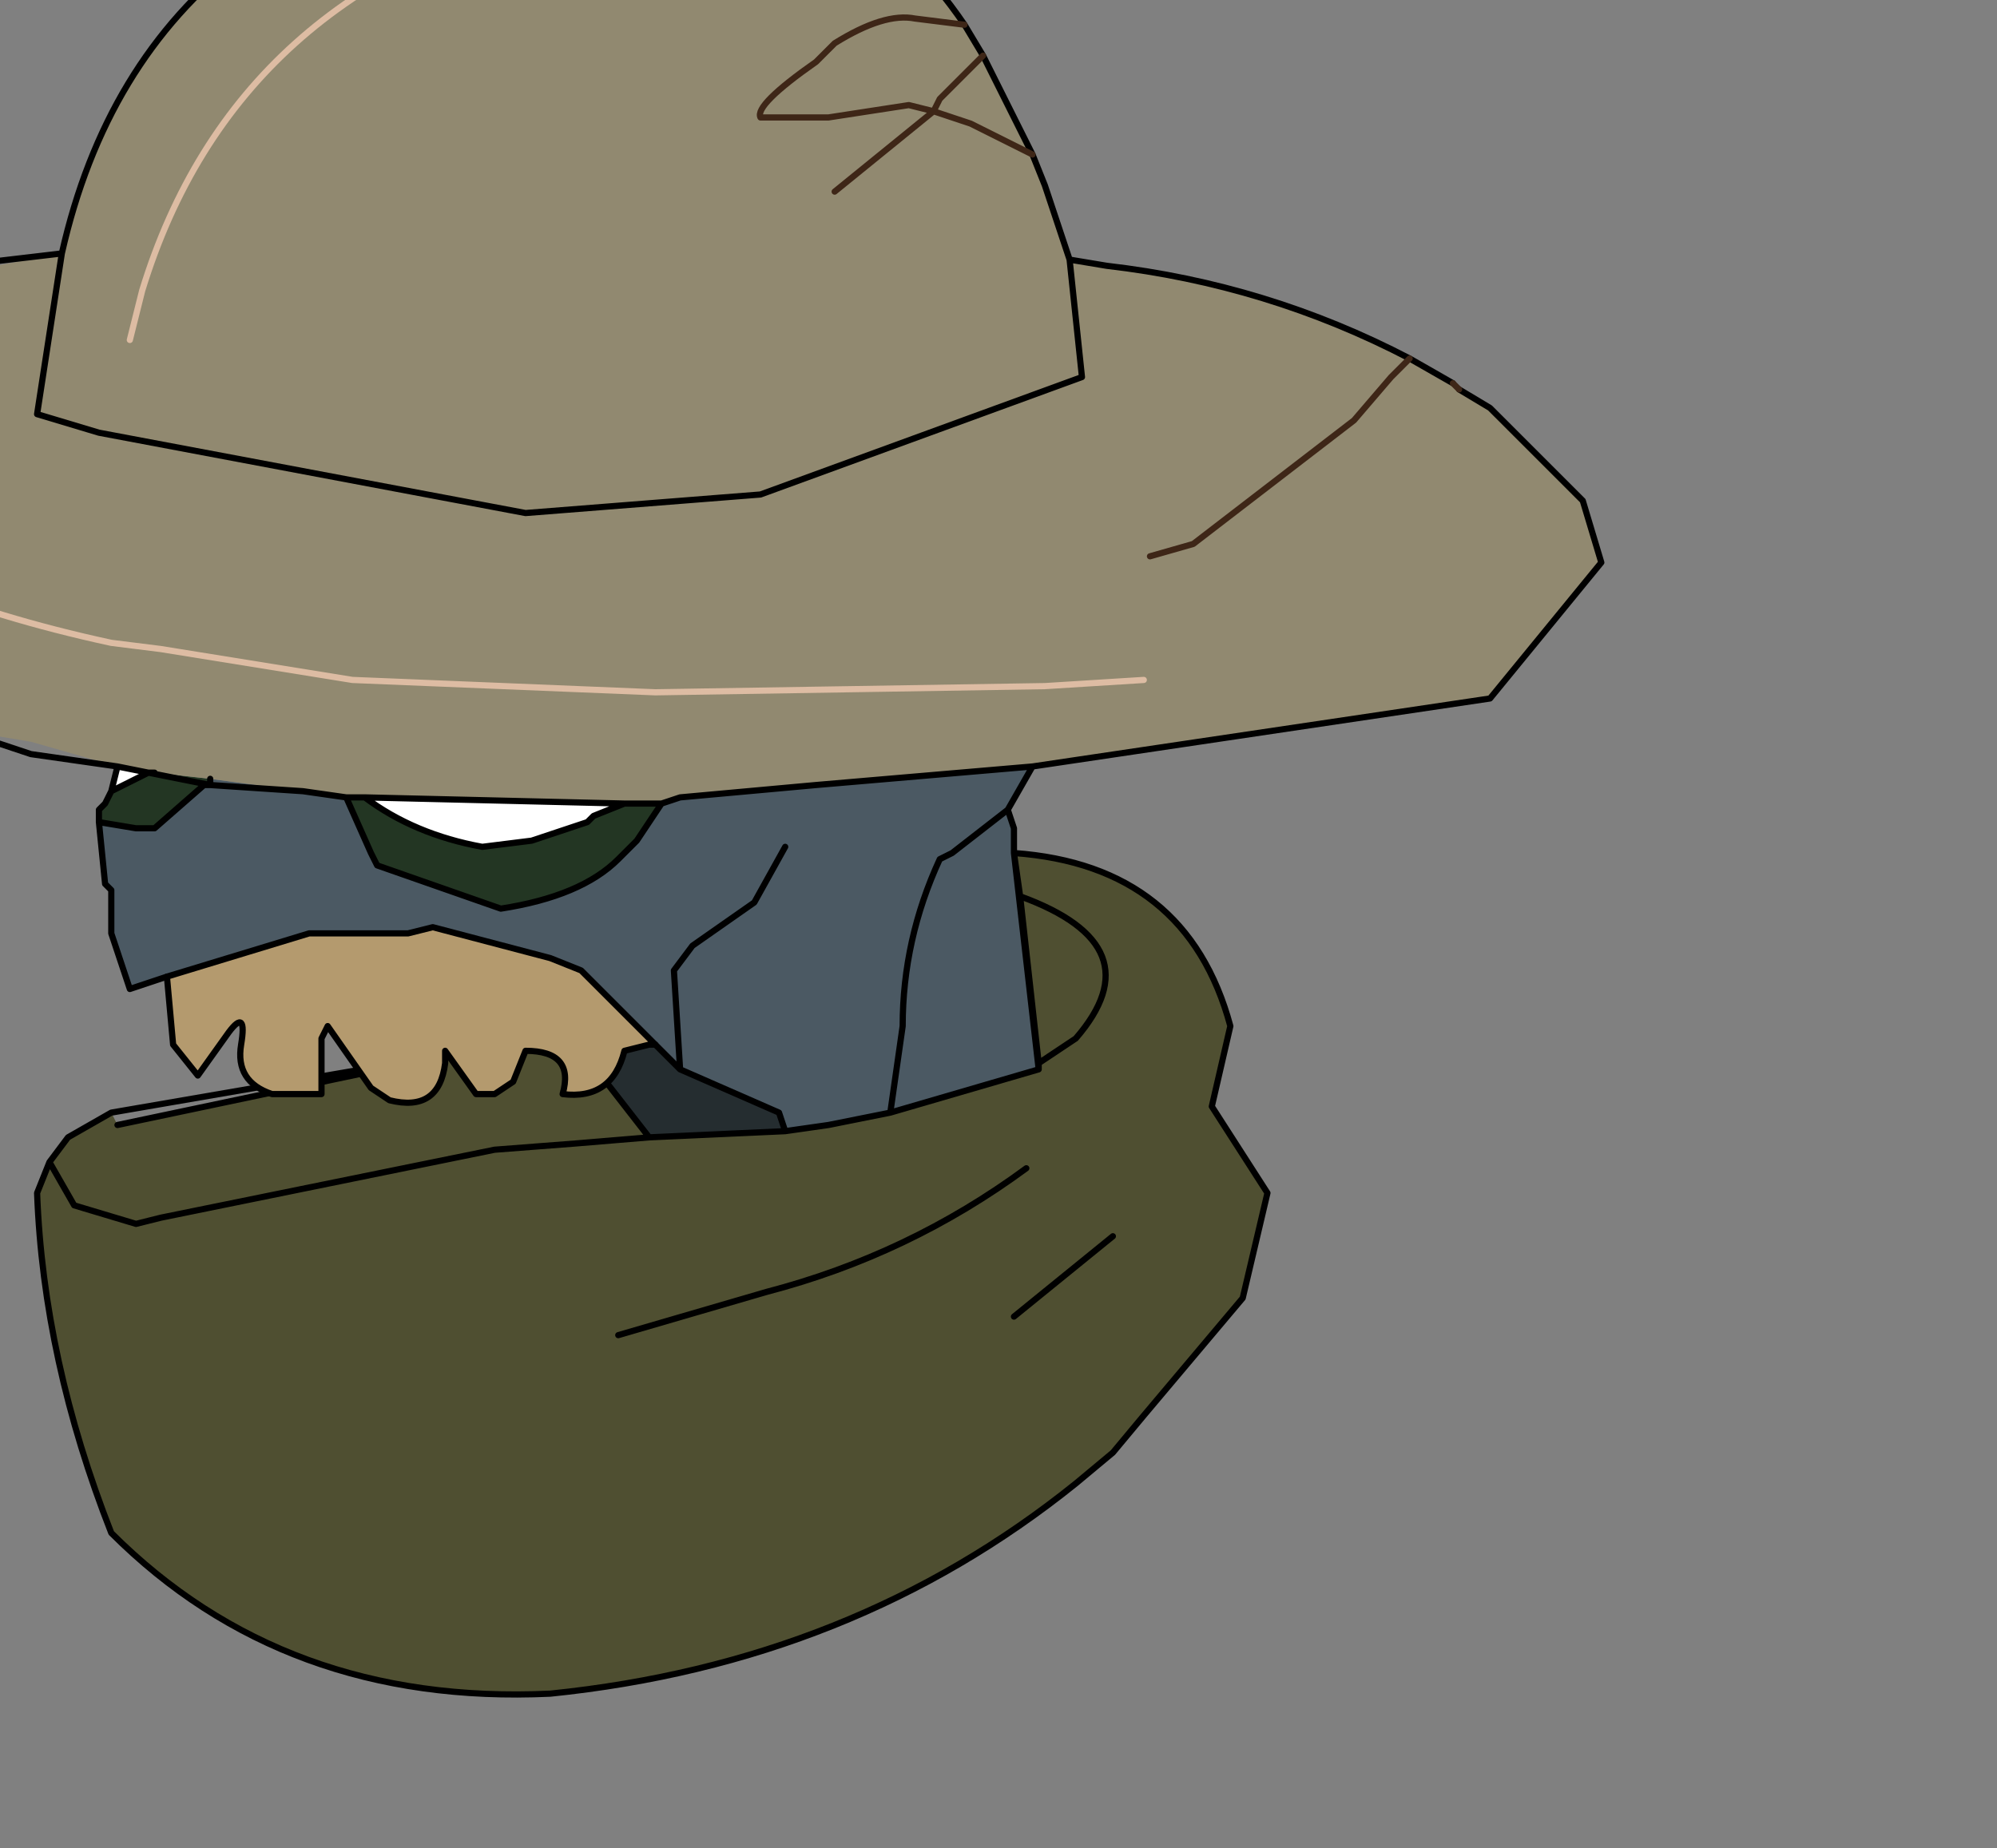 <?xml version="1.0" encoding="UTF-8" standalone="no"?>
<svg xmlns:xlink="http://www.w3.org/1999/xlink" height="14.95px" width="16.15px" xmlns="http://www.w3.org/2000/svg">
  <rect width="100%" height="100%" fill="#808080" stroke="none"/>
  <g transform="matrix(1.0, 0.0, 0.0, 1.0, 0.0, 0.0)">
    <path d="M8.35 6.2 L8.15 6.55 8.2 6.7 8.2 6.9 8.4 8.65 7.2 9.0 6.7 9.1 6.35 9.15 6.3 9.0 5.5 8.65 5.3 8.45 5.15 8.3 4.7 7.85 4.45 7.75 3.5 7.5 3.3 7.55 2.75 7.55 2.5 7.55 1.35 7.9 1.05 8.0 0.9 7.55 0.9 7.2 0.85 7.15 0.8 6.65 1.1 6.7 1.25 6.7 1.65 6.35 1.7 6.35 1.7 6.3 2.45 6.4 2.8 6.45 3.0 6.9 3.05 7.0 4.05 7.35 Q4.7 7.25 5.0 6.95 L5.15 6.8 5.35 6.5 5.5 6.45 6.6 6.35 8.35 6.2 M1.7 6.35 L2.45 6.4 1.7 6.35 M7.2 9.0 L7.3 8.3 Q7.3 7.6 7.6 6.95 L7.7 6.9 8.15 6.55 7.7 6.9 7.6 6.95 Q7.3 7.6 7.3 8.3 L7.2 9.0 M6.35 6.85 L6.1 7.3 5.6 7.65 5.45 7.85 5.5 8.65 5.45 7.85 5.6 7.65 6.1 7.3 6.35 6.85" fill="#4b5963" fill-rule="evenodd" stroke="none"/>
    <path d="M0.9 6.4 L0.95 6.2 1.2 6.25 0.9 6.4 M5.05 6.5 L4.8 6.6 4.75 6.65 4.3 6.8 3.9 6.85 Q3.35 6.75 2.95 6.45 L5.05 6.5 M1.25 6.25 L1.2 6.25 0.95 6.2 1.25 6.25" fill="#ffffff" fill-rule="evenodd" stroke="none"/>
    <path d="M0.8 6.65 L0.8 6.55 0.85 6.5 0.9 6.4 1.2 6.25 1.25 6.25 1.7 6.3 1.7 6.35 1.2 6.25 1.7 6.35 1.65 6.35 1.25 6.7 1.1 6.7 0.8 6.65 M2.95 6.45 Q3.35 6.75 3.9 6.85 L4.3 6.8 4.75 6.65 4.8 6.6 5.05 6.5 5.35 6.5 5.15 6.8 5.0 6.95 Q4.7 7.25 4.05 7.35 L3.05 7.0 3.0 6.9 2.8 6.45 2.95 6.45" fill="#233623" fill-rule="evenodd" stroke="none"/>
    <path d="M4.9 8.75 L5.05 8.5 5.25 8.45 5.3 8.45 5.5 8.65 6.3 9.0 6.35 9.15 5.25 9.2 4.9 8.75" fill="#252d30" fill-rule="evenodd" stroke="none"/>
    <path d="M0.5 2.05 Q0.85 0.5 1.95 -0.35 3.35 -1.35 4.8 -1.25 L5.4 -1.2 5.5 -1.2 Q6.95 -1.05 7.8 0.2 L7.95 0.45 8.3 1.15 8.35 1.25 8.45 1.5 8.65 2.1 8.95 2.15 Q10.25 2.3 11.4 2.9 L11.75 3.1 11.8 3.15 12.05 3.3 12.8 4.05 12.95 4.55 12.05 5.65 8.35 6.2 6.6 6.35 5.5 6.45 5.35 6.5 5.05 6.5 2.95 6.45 2.8 6.45 2.45 6.4 1.7 6.3 1.25 6.25 0.95 6.2 0.25 6.0 -0.05 5.95 -0.05 6.0 Q-2.75 5.25 -2.45 4.95 L-3.2 4.05 Q-2.1 2.5 -0.35 2.15 L-0.3 2.2 0.5 2.05 0.3 3.35 0.8 3.5 4.25 4.15 6.15 4.0 8.75 3.05 8.65 2.1 8.75 3.05 6.15 4.0 4.25 4.15 0.8 3.5 0.3 3.35 0.5 2.05 M1.05 2.75 L1.15 2.35 Q1.9 -0.1 4.6 -0.75 4.95 -0.8 5.4 -1.2 4.95 -0.8 4.6 -0.75 1.9 -0.1 1.15 2.35 L1.05 2.75 M7.95 0.45 L7.75 0.65 7.6 0.8 7.55 0.9 7.35 0.85 6.7 0.95 6.15 0.95 Q6.1 0.85 6.6 0.5 L6.75 0.35 Q7.15 0.1 7.4 0.15 L7.8 0.2 7.4 0.15 Q7.15 0.1 6.75 0.35 L6.6 0.5 Q6.1 0.85 6.15 0.95 L6.7 0.95 7.35 0.85 7.55 0.9 7.6 0.8 7.75 0.65 7.95 0.45 M6.75 1.55 L7.55 0.9 7.85 1.0 8.35 1.25 7.85 1.0 7.55 0.9 6.75 1.55 M11.4 2.9 L11.25 3.05 10.95 3.4 9.65 4.4 9.3 4.5 9.65 4.4 10.95 3.4 11.25 3.05 11.4 2.9 M9.25 5.5 L8.45 5.55 5.3 5.6 2.85 5.5 1.3 5.25 0.9 5.2 Q-0.95 4.8 -2.0 4.0 L-1.4 3.15 -0.3 2.2 -1.4 3.15 -2.0 4.0 Q-0.95 4.8 0.9 5.2 L1.3 5.25 2.85 5.5 5.3 5.6 8.45 5.55 9.25 5.5" fill="#918970" fill-rule="evenodd" stroke="none"/>
    <path d="M8.2 6.9 Q9.6 7.0 9.95 8.3 L9.8 8.95 10.25 9.65 10.05 10.5 9.25 11.45 9.0 11.75 8.7 12.0 Q6.9 13.45 4.45 13.7 2.3 13.8 0.9 12.4 0.35 11.0 0.3 9.65 L0.4 9.4 0.55 9.2 0.9 9.0 0.95 9.1 3.8 8.5 4.6 8.35 4.9 8.75 5.25 9.2 4.65 9.25 4.0 9.3 1.3 9.85 1.1 9.9 0.6 9.75 0.4 9.4 0.6 9.75 1.1 9.9 1.3 9.85 4.0 9.3 4.65 9.25 5.25 9.2 6.35 9.15 6.7 9.1 7.2 9.0 8.4 8.65 8.4 8.6 8.25 7.25 8.2 6.9 M8.25 7.25 Q9.35 7.65 8.7 8.4 L8.4 8.6 8.7 8.4 Q9.35 7.65 8.25 7.25 M5.0 10.8 L6.2 10.45 Q7.35 10.15 8.3 9.45 7.35 10.15 6.2 10.45 L5.0 10.8 M8.2 10.65 L9.0 10.0 8.2 10.65" fill="#4f4f31" fill-rule="evenodd" stroke="none"/>
    <path d="M0.5 2.05 Q0.85 0.5 1.95 -0.35 3.35 -1.35 4.8 -1.25 L5.4 -1.2 5.5 -1.2 Q6.95 -1.05 7.8 0.2 L7.95 0.45 8.3 1.15 8.35 1.25 8.45 1.5 8.65 2.1 8.95 2.15 Q10.25 2.3 11.4 2.9 L11.75 3.1 M11.8 3.15 L12.05 3.3 12.8 4.05 12.95 4.55 12.05 5.65 8.35 6.2 8.15 6.55 8.2 6.7 8.2 6.9 Q9.6 7.0 9.95 8.3 L9.8 8.95 10.25 9.65 10.05 10.5 9.25 11.45 9.0 11.75 8.7 12.0 Q6.9 13.45 4.45 13.7 2.3 13.8 0.9 12.4 0.35 11.0 0.3 9.65 L0.4 9.4 0.55 9.2 0.9 9.0 3.8 8.5 4.6 8.35 4.9 8.75 5.25 9.2 4.65 9.25 4.0 9.3 1.3 9.85 1.1 9.9 0.6 9.75 0.4 9.4 M1.35 7.9 L1.05 8.0 0.9 7.55 0.9 7.2 0.85 7.15 0.8 6.65 0.8 6.55 0.85 6.5 0.9 6.4 0.95 6.2 0.25 6.1 -0.05 6.0 Q-2.75 5.25 -2.45 4.95 L-3.2 4.05 Q-2.1 2.5 -0.35 2.15 L0.5 2.05 0.3 3.35 0.8 3.5 4.25 4.15 6.15 4.0 8.75 3.05 8.65 2.1 M5.05 6.5 L4.8 6.6 4.75 6.65 4.3 6.8 3.9 6.85 Q3.35 6.75 2.95 6.45 L2.8 6.45 3.0 6.9 3.05 7.0 4.05 7.35 Q4.7 7.25 5.0 6.95 L5.15 6.8 5.35 6.5 5.05 6.5 2.95 6.45 M2.45 6.4 L1.7 6.35 1.65 6.35 1.25 6.7 1.1 6.7 0.8 6.65 M1.7 6.35 L1.7 6.3 M1.25 6.25 L1.2 6.25 1.7 6.35 M2.45 6.4 L2.8 6.45 M0.95 6.2 L1.2 6.25 0.9 6.4 M0.95 9.1 L3.8 8.5 M8.4 8.65 L8.4 8.6 8.25 7.25 8.2 6.9 8.4 8.65 7.2 9.0 6.7 9.1 6.35 9.15 5.25 9.2 M8.15 6.55 L7.7 6.9 7.6 6.95 Q7.3 7.6 7.3 8.3 L7.2 9.0 M8.4 8.6 L8.7 8.4 Q9.35 7.65 8.25 7.25 M8.35 6.2 L6.6 6.35 5.5 6.45 5.35 6.5 M5.5 8.65 L5.45 7.85 5.6 7.65 6.1 7.3 6.35 6.85 M5.3 8.45 L5.5 8.65 6.3 9.0 6.35 9.15 M9.0 10.0 L8.2 10.65 M8.3 9.45 Q7.35 10.15 6.2 10.45 L5.0 10.8" fill="none" stroke="#000000" stroke-linecap="round" stroke-linejoin="round" stroke-width="0.05"/>
    <path d="M5.4 -1.2 Q4.95 -0.8 4.6 -0.75 1.9 -0.1 1.15 2.35 L1.05 2.75 M-0.3 2.2 L-1.4 3.15 -2.0 4.0 Q-0.95 4.8 0.9 5.2 L1.3 5.25 2.85 5.5 5.3 5.6 8.45 5.55 9.25 5.5" fill="none" stroke="#ddbca3" stroke-linecap="round" stroke-linejoin="round" stroke-width="0.05"/>
    <path d="M11.75 3.1 L11.8 3.15 M9.3 4.5 L9.65 4.4 10.95 3.4 11.25 3.05 11.4 2.9 M8.35 1.25 L7.85 1.0 7.55 0.9 6.75 1.55 M7.8 0.2 L7.4 0.15 Q7.15 0.1 6.75 0.35 L6.6 0.5 Q6.1 0.85 6.15 0.95 L6.7 0.95 7.35 0.85 7.55 0.9 7.6 0.8 7.75 0.65 7.95 0.45" fill="none" stroke="#3e2617" stroke-linecap="round" stroke-linejoin="round" stroke-width="0.05"/>
    <path d="M3.5 7.5 L4.45 7.75 4.7 7.85 5.15 8.3 5.3 8.45 5.25 8.45 5.05 8.5 Q4.95 8.9 4.55 8.85 4.65 8.5 4.25 8.5 L4.15 8.75 4.0 8.85 3.85 8.85 3.6 8.5 3.6 8.6 Q3.55 9.0 3.15 8.9 L3.0 8.8 2.65 8.3 2.6 8.4 2.6 8.85 2.2 8.85 Q1.9 8.75 1.95 8.45 2.0 8.15 1.85 8.35 L1.6 8.7 1.4 8.45 1.35 7.9 2.5 7.55 2.75 7.55 3.3 7.55 3.5 7.5" fill="#b49a6e" fill-rule="evenodd" stroke="none"/>
    <path d="M3.5 7.5 L4.45 7.75 4.7 7.85 5.15 8.3 5.3 8.45 5.25 8.45 5.05 8.5 Q4.95 8.9 4.55 8.85 4.65 8.5 4.25 8.5 L4.15 8.75 4.0 8.85 3.85 8.85 3.6 8.5 3.6 8.6 Q3.55 9.0 3.15 8.9 L3.0 8.8 2.65 8.3 2.6 8.4 2.6 8.85 2.2 8.85 Q1.9 8.75 1.95 8.45 2.0 8.15 1.85 8.35 L1.6 8.7 1.4 8.45 1.35 7.9 2.5 7.55 2.75 7.55 3.3 7.55 3.5 7.5 Z" fill="none" stroke="#000000" stroke-linecap="round" stroke-linejoin="round" stroke-width="0.05"/>
  </g>
</svg>
